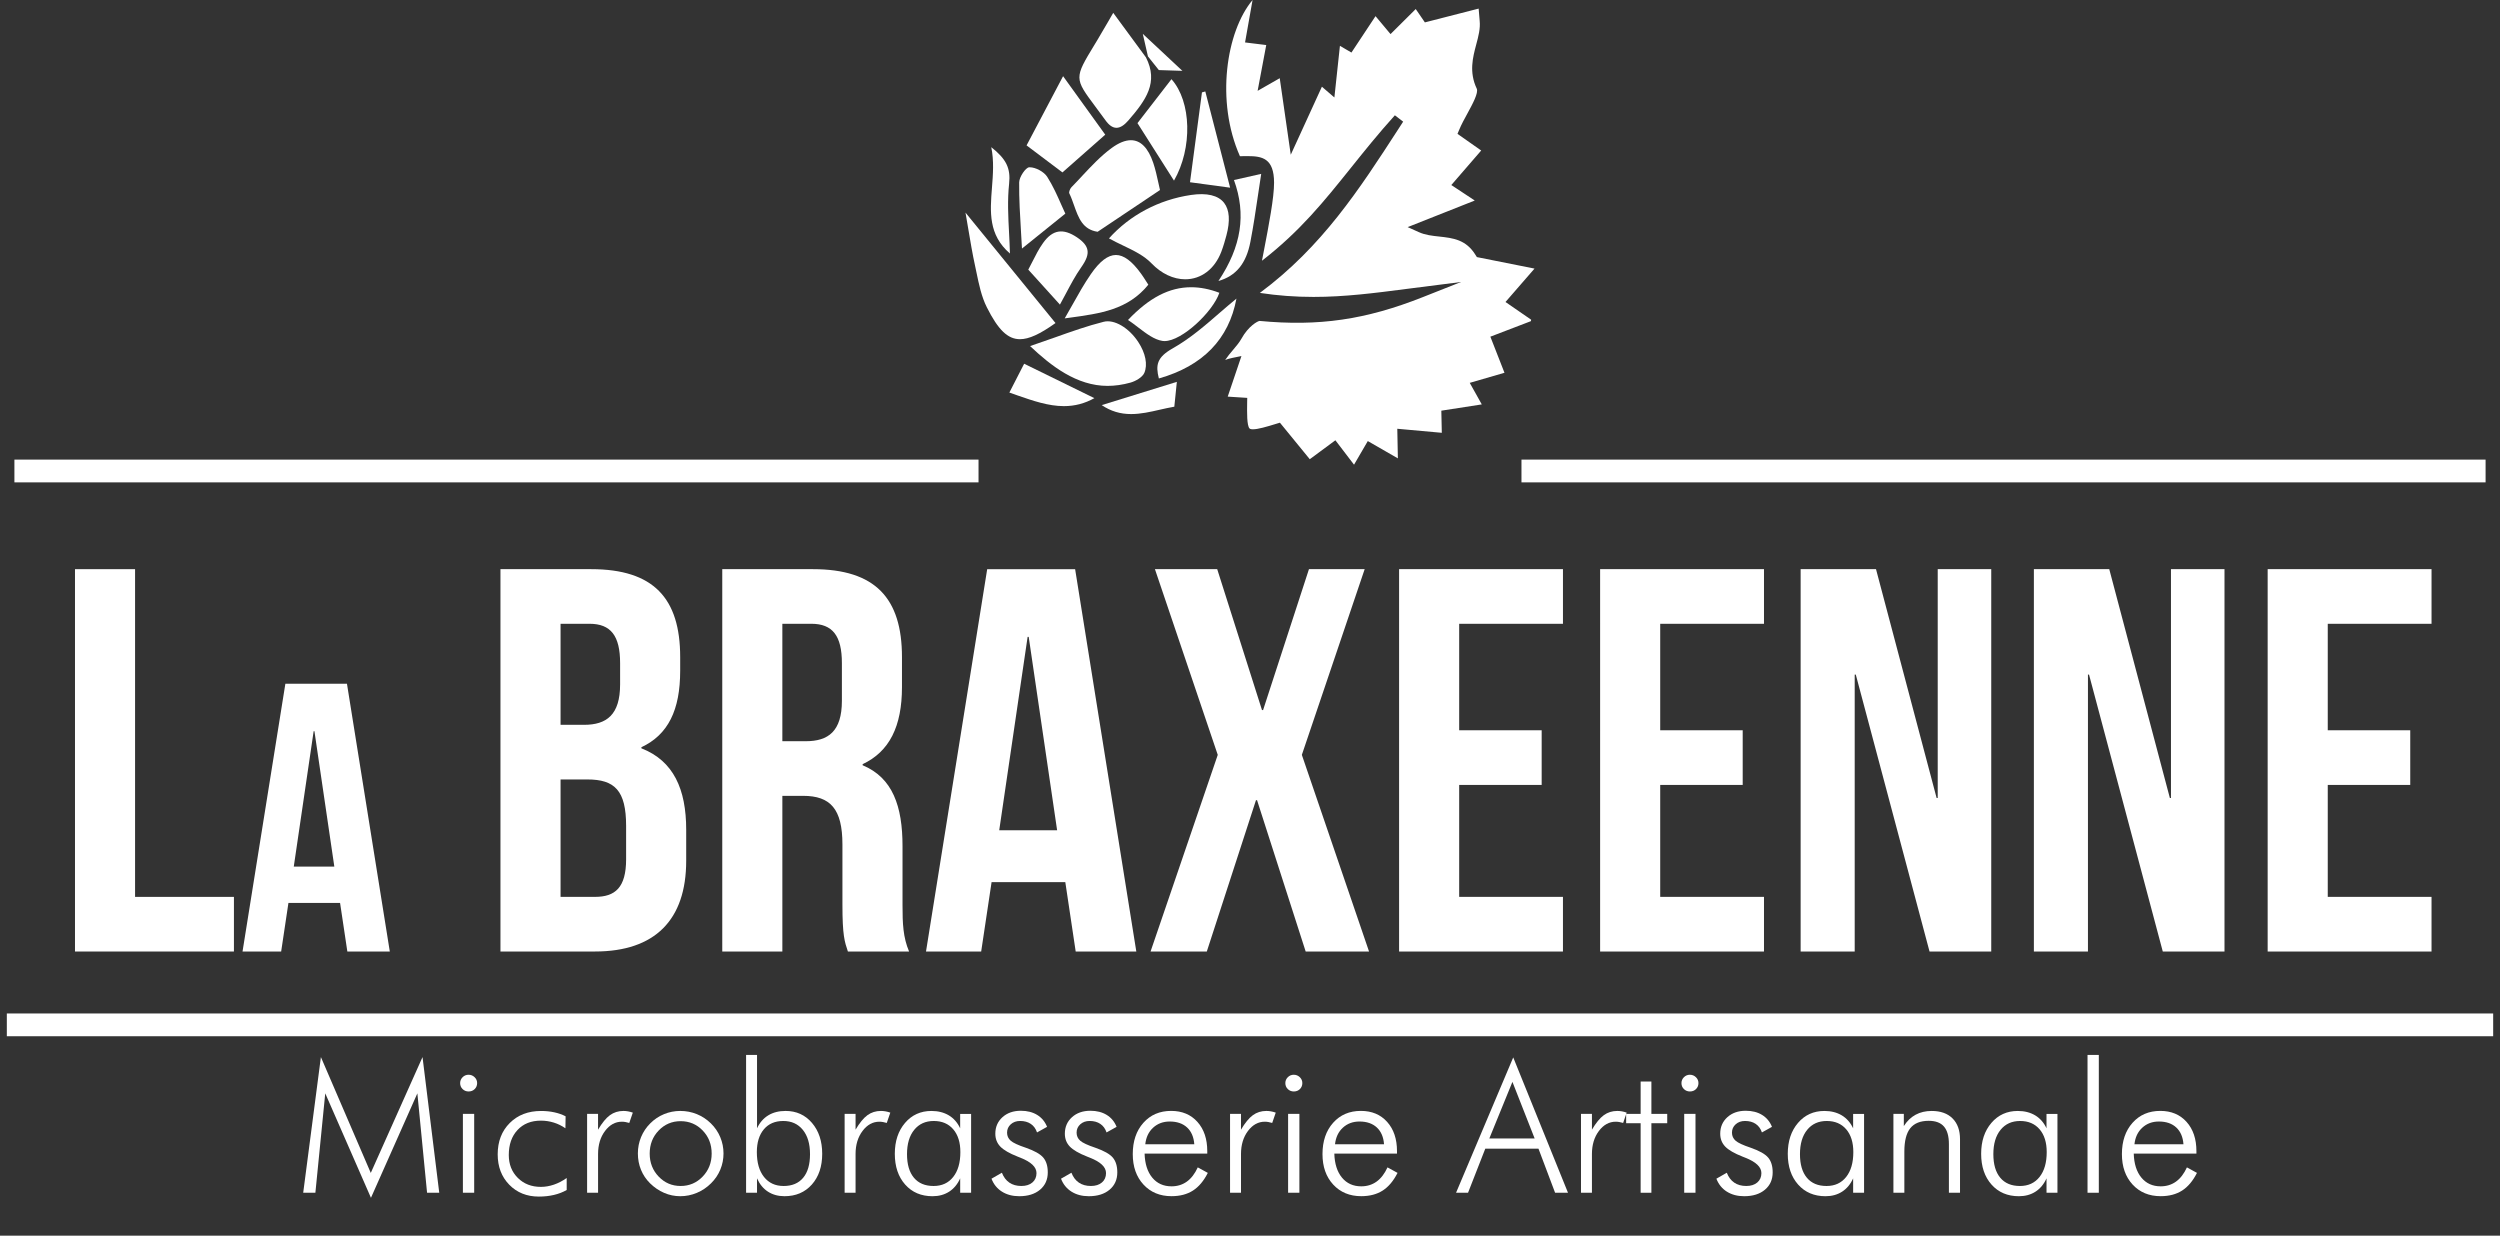 <?xml version="1.0" encoding="UTF-8" standalone="no"?>
<!-- Generator: Adobe Illustrator 16.0.0, SVG Export Plug-In . SVG Version: 6.00 Build 0)  -->

<svg
   xmlns:dc="http://purl.org/dc/elements/1.1/"
   xmlns:cc="http://creativecommons.org/ns#"
   xmlns:rdf="http://www.w3.org/1999/02/22-rdf-syntax-ns#"
   xmlns:svg="http://www.w3.org/2000/svg"
   xmlns="http://www.w3.org/2000/svg"
   xmlns:sodipodi="http://sodipodi.sourceforge.net/DTD/sodipodi-0.dtd"
   xmlns:inkscape="http://www.inkscape.org/namespaces/inkscape"
   version="1.1"
   id="Calque_1"
   x="0px"
   y="0px"
   width="164.75px"
   height="81.432px"
   viewBox="0 0 164.75 81.432"
   enable-background="new 0 0 164.75 81.432"
   xml:space="preserve"
   inkscape:version="0.91 r13725"
   sodipodi:docname="Header (copie).svg"><rect x="0" y="0" width="164.75" height="81.432" fill="#333333" stroke="none"/><defs
     id="defs149" /><sodipodi:namedview
     pagecolor="#ffffff"
     bordercolor="#666666"
     borderopacity="1"
     objecttolerance="10"
     gridtolerance="10"
     guidetolerance="10"
     inkscape:pageopacity="0"
     inkscape:pageshadow="2"
     inkscape:window-width="1366"
     inkscape:window-height="744"
     id="namedview147"
     showgrid="false"
     inkscape:zoom="6.8467375"
     inkscape:cx="82.271359"
     inkscape:cy="39.586919"
     inkscape:window-x="0"
     inkscape:window-y="24"
     inkscape:window-maximized="1"
     inkscape:current-layer="Calque_1" /><g
     id="g3"
     style="fill:#ffffff"><path
       d="M4.942,37.508h3.959v21.597h6.515v3.6H4.942V37.508z"
       id="path5"
       style="fill:#ffffff" /><path
       d="M25.688,62.704H22.89l-0.479-3.201h-3.403l-0.479,3.201h-2.546l2.823-17.645h4.059L25.688,62.704z M19.36,57.108h2.672   l-1.311-8.924h-0.051L19.36,57.108z"
       id="path7"
       style="fill:#ffffff" /><path
       d="M44.824,43.303v0.9c0,2.591-0.792,4.212-2.556,5.039v0.072c2.124,0.827,2.952,2.7,2.952,5.363v2.052   c0,3.887-2.052,5.975-6.012,5.975h-6.228V37.508h5.976C43.061,37.508,44.824,39.416,44.824,43.303z M36.941,41.107v6.659h1.548   c1.476,0,2.376-0.648,2.376-2.664v-1.404c0-1.799-0.612-2.591-2.017-2.591H36.941z M36.941,51.366v7.738h2.268   c1.332,0,2.052-0.611,2.052-2.482v-2.196c0-2.34-0.756-3.06-2.556-3.06H36.941z"
       id="path9"
       style="fill:#ffffff" /><path
       d="M55.876,62.704c-0.216-0.647-0.36-1.043-0.36-3.096v-3.959c0-2.34-0.791-3.203-2.591-3.203h-1.368v10.258h-3.96V37.508   h5.976c4.104,0,5.867,1.908,5.867,5.795v1.979c0,2.592-0.828,4.248-2.592,5.076v0.072c1.98,0.827,2.628,2.699,2.628,5.326v3.889   c0,1.223,0.036,2.123,0.432,3.059H55.876z M51.557,41.107v7.739h1.548c1.476,0,2.376-0.648,2.376-2.664v-2.484   c0-1.799-0.612-2.591-2.017-2.591H51.557z"
       id="path11"
       style="fill:#ffffff" /><path
       d="M74.883,62.704h-3.995l-0.684-4.57h-4.859l-0.685,4.57h-3.636l4.032-25.196h5.795L74.883,62.704z M65.849,54.714h3.815   l-1.872-12.743H67.72L65.849,54.714z"
       id="path13"
       style="fill:#ffffff" /><path
       d="M89.932,37.508l-4.14,12.238l4.428,12.958h-4.176l-3.204-9.971h-0.071l-3.24,9.971h-3.707l4.428-12.958l-4.14-12.238h4.104   l2.951,9.286h0.072l3.023-9.286H89.932z"
       id="path15"
       style="fill:#ffffff" /><path
       d="M96.16,48.126h5.436v3.6H96.16v7.379h6.839v3.6H92.2V37.508h10.799v3.6H96.16V48.126z"
       id="path17"
       style="fill:#ffffff" /><path
       d="M109.408,48.126h5.436v3.6h-5.436v7.379h6.839v3.6h-10.799V37.508h10.799v3.6h-6.839V48.126z"
       id="path19"
       style="fill:#ffffff" /><path
       d="M122.296,44.455h-0.071v18.249h-3.563V37.508h4.967l3.995,15.082h0.072V37.508h3.527v25.196h-4.067L122.296,44.455z"
       id="path21"
       style="fill:#ffffff" /><path
       d="M137.667,44.455h-0.071v18.249h-3.563V37.508h4.967l3.995,15.082h0.072V37.508h3.527v25.196h-4.067L137.667,44.455z"
       id="path23"
       style="fill:#ffffff" /><path
       d="M153.399,48.126h5.436v3.6h-5.436v7.379h6.839v3.6h-10.799V37.508h10.799v3.6h-6.839V48.126z"
       id="path25"
       style="fill:#ffffff" /></g><line
     fill="none"
     stroke="#000000"
     stroke-width="1.5"
     stroke-miterlimit="10"
     x1="0.45"
     y1="67.538"
     x2="164.3"
     y2="67.538"
     id="line27"
     style="stroke:#ffffff" /><g
     id="g29"><rect
       y="69.518"
       fill="none"
       width="164.75"
       height="9.25"
       id="rect31" /><path
       d="M24.446,78.936l-3.012-6.885l-0.65,6.551h-0.803l1.166-8.941l3.287,7.635l3.41-7.635l1.102,8.941h-0.803l-0.639-6.551   L24.446,78.936z"
       id="path33"
       style="fill:#ffffff" /><path
       d="M30.323,71.377c0-0.152,0.055-0.282,0.164-0.39s0.24-0.161,0.393-0.161s0.284,0.054,0.396,0.161s0.167,0.237,0.167,0.39   c0,0.156-0.054,0.287-0.161,0.393s-0.241,0.158-0.401,0.158c-0.156,0-0.288-0.053-0.396-0.158S30.323,71.533,30.323,71.377z    M30.505,78.602v-5.197h0.744v5.197H30.505z"
       id="path35"
       style="fill:#ffffff" /><path
       d="M37.261,74.354c-0.242-0.168-0.5-0.294-0.773-0.378s-0.555-0.126-0.844-0.126c-0.645,0-1.158,0.206-1.541,0.618   s-0.574,0.962-0.574,1.649c0,0.609,0.198,1.111,0.595,1.506s0.903,0.592,1.521,0.592c0.281,0,0.565-0.049,0.853-0.146   s0.569-0.244,0.847-0.439v0.791c-0.254,0.145-0.535,0.253-0.844,0.325s-0.639,0.108-0.99,0.108c-0.793,0-1.443-0.261-1.951-0.782   s-0.762-1.188-0.762-2.001c0-0.848,0.265-1.536,0.794-2.065s1.218-0.794,2.065-0.794c0.313,0,0.606,0.03,0.882,0.091   s0.521,0.147,0.735,0.261L37.261,74.354z"
       id="path37"
       style="fill:#ffffff" /><path
       d="M39.411,74.447c0.266-0.449,0.526-0.768,0.782-0.955s0.554-0.281,0.894-0.281c0.102,0,0.204,0.01,0.308,0.029   s0.206,0.047,0.308,0.082l-0.234,0.68c-0.078-0.023-0.159-0.043-0.243-0.059s-0.165-0.023-0.243-0.023   c-0.434,0-0.804,0.203-1.11,0.609s-0.46,0.912-0.46,1.518v2.555H38.69v-5.197h0.721V74.447z"
       id="path39"
       style="fill:#ffffff" /><path
       d="M44.831,78.83c-0.371,0-0.727-0.073-1.066-0.22s-0.648-0.356-0.926-0.63c-0.262-0.258-0.461-0.555-0.598-0.891   s-0.205-0.695-0.205-1.078c0-0.379,0.07-0.738,0.211-1.078s0.342-0.641,0.604-0.902c0.266-0.266,0.568-0.469,0.908-0.609   s0.697-0.211,1.072-0.211c0.383,0,0.747,0.07,1.093,0.211s0.653,0.344,0.923,0.609s0.476,0.568,0.618,0.908   s0.214,0.697,0.214,1.072s-0.07,0.731-0.211,1.069s-0.344,0.638-0.609,0.899c-0.273,0.273-0.585,0.483-0.935,0.63   S45.21,78.83,44.831,78.83z M44.854,78.156c0.57,0,1.054-0.206,1.45-0.618s0.595-0.917,0.595-1.515   c0-0.605-0.197-1.113-0.592-1.523s-0.879-0.615-1.453-0.615c-0.57,0-1.053,0.205-1.447,0.615s-0.592,0.918-0.592,1.523   c0,0.598,0.197,1.103,0.592,1.515S44.284,78.156,44.854,78.156z"
       id="path41"
       style="fill:#ffffff" /><path
       d="M49.888,78.602h-0.721V69.52h0.721v4.834c0.176-0.375,0.423-0.659,0.741-0.853s0.698-0.29,1.14-0.29   c0.711,0,1.291,0.263,1.74,0.788s0.674,1.204,0.674,2.036c0,0.84-0.228,1.516-0.683,2.027s-1.056,0.768-1.802,0.768   c-0.418,0-0.781-0.1-1.09-0.299s-0.549-0.492-0.721-0.879V78.602z M53.38,76.059c0-0.68-0.158-1.214-0.475-1.603   s-0.746-0.583-1.289-0.583s-0.969,0.183-1.277,0.548s-0.463,0.866-0.463,1.503c0,0.695,0.157,1.241,0.472,1.638   s0.745,0.595,1.292,0.595c0.559,0,0.988-0.181,1.289-0.542S53.38,76.734,53.38,76.059z"
       id="path43"
       style="fill:#ffffff" /><path
       d="M56.38,74.447c0.266-0.449,0.526-0.768,0.782-0.955s0.554-0.281,0.894-0.281c0.102,0,0.204,0.01,0.308,0.029   s0.206,0.047,0.308,0.082l-0.234,0.68c-0.078-0.023-0.159-0.043-0.243-0.059s-0.165-0.023-0.243-0.023   c-0.434,0-0.804,0.203-1.11,0.609s-0.46,0.912-0.46,1.518v2.555h-0.721v-5.197h0.721V74.447z"
       id="path45"
       style="fill:#ffffff" /><path
       d="M63.276,78.602v-0.949c-0.172,0.383-0.413,0.675-0.724,0.876s-0.677,0.302-1.099,0.302c-0.746,0-1.347-0.256-1.802-0.768   s-0.683-1.188-0.683-2.027c0-0.832,0.225-1.511,0.674-2.036s1.029-0.788,1.74-0.788c0.441,0,0.823,0.097,1.146,0.29   s0.571,0.478,0.747,0.853v-0.949h0.721v5.197H63.276z M59.772,76.059c0,0.672,0.151,1.189,0.454,1.553s0.735,0.545,1.298,0.545   c0.547,0,0.978-0.198,1.292-0.595s0.472-0.942,0.472-1.638c0-0.637-0.156-1.138-0.469-1.503s-0.74-0.548-1.283-0.548   s-0.973,0.194-1.289,0.583S59.772,75.379,59.772,76.059z"
       id="path47"
       style="fill:#ffffff" /><path
       d="M65.339,77.676l0.686-0.393c0.113,0.289,0.277,0.507,0.492,0.653s0.479,0.22,0.791,0.22c0.305,0,0.547-0.077,0.727-0.231   s0.27-0.36,0.27-0.618c0-0.398-0.354-0.736-1.061-1.014c-0.074-0.027-0.133-0.051-0.176-0.07c-0.547-0.215-0.93-0.437-1.148-0.665   s-0.328-0.511-0.328-0.847c0-0.441,0.156-0.804,0.469-1.087s0.717-0.425,1.213-0.425c0.422,0,0.781,0.092,1.078,0.275   s0.514,0.445,0.65,0.785l-0.662,0.369c-0.082-0.246-0.219-0.434-0.41-0.563s-0.426-0.193-0.703-0.193   c-0.25,0-0.456,0.073-0.618,0.22s-0.243,0.329-0.243,0.548c0,0.215,0.08,0.393,0.24,0.533s0.492,0.295,0.996,0.463   c0.57,0.199,0.954,0.416,1.151,0.65s0.296,0.559,0.296,0.973c0,0.477-0.17,0.857-0.51,1.143s-0.797,0.428-1.371,0.428   c-0.441,0-0.821-0.101-1.14-0.302S65.479,78.043,65.339,77.676z"
       id="path49"
       style="fill:#ffffff" /><path
       d="M69.921,77.676l0.686-0.393c0.113,0.289,0.277,0.507,0.492,0.653s0.479,0.22,0.791,0.22c0.305,0,0.547-0.077,0.727-0.231   s0.27-0.36,0.27-0.618c0-0.398-0.354-0.736-1.061-1.014c-0.074-0.027-0.133-0.051-0.176-0.07c-0.547-0.215-0.93-0.437-1.148-0.665   s-0.328-0.511-0.328-0.847c0-0.441,0.156-0.804,0.469-1.087s0.717-0.425,1.213-0.425c0.422,0,0.781,0.092,1.078,0.275   s0.514,0.445,0.65,0.785l-0.662,0.369c-0.082-0.246-0.219-0.434-0.41-0.563s-0.426-0.193-0.703-0.193   c-0.25,0-0.456,0.073-0.618,0.22s-0.243,0.329-0.243,0.548c0,0.215,0.08,0.393,0.24,0.533s0.492,0.295,0.996,0.463   c0.57,0.199,0.954,0.416,1.151,0.65s0.296,0.559,0.296,0.973c0,0.477-0.17,0.857-0.51,1.143s-0.797,0.428-1.371,0.428   c-0.441,0-0.821-0.101-1.14-0.302S70.062,78.043,69.921,77.676z"
       id="path51"
       style="fill:#ffffff" /><path
       d="M79.56,76.023h-4.131c0.02,0.672,0.188,1.199,0.504,1.582s0.74,0.574,1.271,0.574c0.383,0,0.719-0.104,1.008-0.311   s0.529-0.52,0.721-0.938l0.662,0.363c-0.266,0.527-0.591,0.915-0.976,1.163s-0.856,0.372-1.415,0.372   c-0.762,0-1.378-0.255-1.849-0.765s-0.706-1.179-0.706-2.007c0-0.852,0.233-1.539,0.7-2.063s1.077-0.785,1.831-0.785   c0.719,0,1.295,0.241,1.729,0.724s0.65,1.126,0.65,1.931V76.023z M78.704,75.408c-0.035-0.477-0.193-0.846-0.475-1.107   s-0.662-0.393-1.143-0.393c-0.438,0-0.804,0.137-1.099,0.41s-0.466,0.637-0.513,1.09H78.704z"
       id="path53"
       style="fill:#ffffff" /><path
       d="M81.78,74.447c0.266-0.449,0.526-0.768,0.782-0.955s0.554-0.281,0.894-0.281c0.102,0,0.204,0.01,0.308,0.029   s0.206,0.047,0.308,0.082l-0.234,0.68c-0.078-0.023-0.159-0.043-0.243-0.059s-0.165-0.023-0.243-0.023   c-0.434,0-0.804,0.203-1.11,0.609s-0.46,0.912-0.46,1.518v2.555H81.06v-5.197h0.721V74.447z"
       id="path55"
       style="fill:#ffffff" /><path
       d="M84.704,71.377c0-0.152,0.055-0.282,0.164-0.39s0.24-0.161,0.393-0.161s0.284,0.054,0.396,0.161s0.167,0.237,0.167,0.39   c0,0.156-0.054,0.287-0.161,0.393s-0.241,0.158-0.401,0.158c-0.156,0-0.288-0.053-0.396-0.158S84.704,71.533,84.704,71.377z    M84.886,78.602v-5.197h0.744v5.197H84.886z"
       id="path57"
       style="fill:#ffffff" /><path
       d="M92.063,76.023h-4.131c0.02,0.672,0.188,1.199,0.504,1.582s0.74,0.574,1.271,0.574c0.383,0,0.719-0.104,1.008-0.311   s0.529-0.52,0.721-0.938l0.662,0.363c-0.266,0.527-0.591,0.915-0.976,1.163s-0.856,0.372-1.415,0.372   c-0.762,0-1.378-0.255-1.849-0.765s-0.706-1.179-0.706-2.007c0-0.852,0.233-1.539,0.7-2.063s1.077-0.785,1.831-0.785   c0.719,0,1.295,0.241,1.729,0.724s0.65,1.126,0.65,1.931V76.023z M91.208,75.408c-0.035-0.477-0.193-0.846-0.475-1.107   s-0.662-0.393-1.143-0.393c-0.438,0-0.804,0.137-1.099,0.41s-0.466,0.637-0.513,1.09H91.208z"
       id="path59"
       style="fill:#ffffff" /><path
       d="M95.954,78.602l3.768-8.918l3.609,8.918h-0.85l-1.096-2.906h-3.504l-1.137,2.906H95.954z M98.146,75.027h2.988   l-1.465-3.732L98.146,75.027z"
       id="path61"
       style="fill:#ffffff" /><path
       d="M104.907,74.447c0.266-0.449,0.526-0.768,0.782-0.955s0.554-0.281,0.894-0.281c0.102,0,0.204,0.01,0.308,0.029   s0.206,0.047,0.308,0.082l-0.234,0.68c-0.078-0.023-0.159-0.043-0.243-0.059s-0.165-0.023-0.243-0.023   c-0.434,0-0.804,0.203-1.11,0.609s-0.46,0.912-0.46,1.518v2.555h-0.721v-5.197h0.721V74.447z"
       id="path63"
       style="fill:#ffffff" /><path
       d="M108.118,74.02h-0.955v-0.615h0.955v-2.133h0.709v2.133h1.043v0.615h-1.043v4.582h-0.709V74.02z"
       id="path65"
       style="fill:#ffffff" /><path
       d="M110.808,71.377c0-0.152,0.055-0.282,0.164-0.39s0.24-0.161,0.393-0.161s0.284,0.054,0.396,0.161s0.167,0.237,0.167,0.39   c0,0.156-0.054,0.287-0.161,0.393s-0.241,0.158-0.401,0.158c-0.156,0-0.288-0.053-0.396-0.158S110.808,71.533,110.808,71.377z    M110.989,78.602v-5.197h0.744v5.197H110.989z"
       id="path67"
       style="fill:#ffffff" /><path
       d="M113.11,77.676l0.686-0.393c0.113,0.289,0.277,0.507,0.492,0.653s0.479,0.22,0.791,0.22c0.305,0,0.547-0.077,0.727-0.231   s0.27-0.36,0.27-0.618c0-0.398-0.354-0.736-1.061-1.014c-0.074-0.027-0.133-0.051-0.176-0.07c-0.547-0.215-0.93-0.437-1.148-0.665   s-0.328-0.511-0.328-0.847c0-0.441,0.156-0.804,0.469-1.087s0.717-0.425,1.213-0.425c0.422,0,0.781,0.092,1.078,0.275   s0.514,0.445,0.65,0.785l-0.662,0.369c-0.082-0.246-0.219-0.434-0.41-0.563s-0.426-0.193-0.703-0.193   c-0.25,0-0.456,0.073-0.618,0.22s-0.243,0.329-0.243,0.548c0,0.215,0.08,0.393,0.24,0.533s0.492,0.295,0.996,0.463   c0.57,0.199,0.954,0.416,1.151,0.65s0.296,0.559,0.296,0.973c0,0.477-0.17,0.857-0.51,1.143s-0.797,0.428-1.371,0.428   c-0.441,0-0.821-0.101-1.14-0.302S113.251,78.043,113.11,77.676z"
       id="path69"
       style="fill:#ffffff" /><path
       d="M122.122,78.602v-0.949c-0.172,0.383-0.413,0.675-0.724,0.876s-0.677,0.302-1.099,0.302c-0.746,0-1.347-0.256-1.802-0.768   s-0.683-1.188-0.683-2.027c0-0.832,0.225-1.511,0.674-2.036s1.029-0.788,1.74-0.788c0.441,0,0.823,0.097,1.146,0.29   s0.571,0.478,0.747,0.853v-0.949h0.721v5.197H122.122z M118.618,76.059c0,0.672,0.151,1.189,0.454,1.553s0.735,0.545,1.298,0.545   c0.547,0,0.978-0.198,1.292-0.595s0.472-0.942,0.472-1.638c0-0.637-0.156-1.138-0.469-1.503s-0.74-0.548-1.283-0.548   s-0.973,0.194-1.289,0.583S118.618,75.379,118.618,76.059z"
       id="path71"
       style="fill:#ffffff" /><path
       d="M124.776,78.602v-5.197h0.686v0.803c0.211-0.332,0.47-0.581,0.776-0.747s0.659-0.249,1.058-0.249   c0.59,0,1.049,0.164,1.377,0.492s0.492,0.785,0.492,1.371v3.527h-0.732v-3.205c0-0.52-0.108-0.905-0.325-1.157   s-0.552-0.378-1.005-0.378c-0.551,0-0.956,0.163-1.216,0.489s-0.39,0.839-0.39,1.538v2.713H124.776z"
       id="path73"
       style="fill:#ffffff" /><path
       d="M134.866,78.602v-0.949c-0.172,0.383-0.413,0.675-0.724,0.876s-0.677,0.302-1.099,0.302c-0.746,0-1.347-0.256-1.802-0.768   s-0.683-1.188-0.683-2.027c0-0.832,0.225-1.511,0.674-2.036s1.029-0.788,1.74-0.788c0.441,0,0.823,0.097,1.146,0.29   s0.571,0.478,0.747,0.853v-0.949h0.721v5.197H134.866z M131.362,76.059c0,0.672,0.151,1.189,0.454,1.553s0.735,0.545,1.298,0.545   c0.547,0,0.978-0.198,1.292-0.595s0.472-0.942,0.472-1.638c0-0.637-0.156-1.138-0.469-1.503s-0.74-0.548-1.283-0.548   s-0.973,0.194-1.289,0.583S131.362,75.379,131.362,76.059z"
       id="path75"
       style="fill:#ffffff" /><path
       d="M138.312,78.602h-0.744V69.52h0.744V78.602z"
       id="path77"
       style="fill:#ffffff" /><path
       d="M144.745,76.023h-4.131c0.02,0.672,0.188,1.199,0.504,1.582s0.74,0.574,1.271,0.574c0.383,0,0.719-0.104,1.008-0.311   s0.529-0.52,0.721-0.938l0.662,0.363c-0.266,0.527-0.591,0.915-0.976,1.163s-0.856,0.372-1.415,0.372   c-0.762,0-1.378-0.255-1.849-0.765s-0.706-1.179-0.706-2.007c0-0.852,0.233-1.539,0.7-2.063s1.077-0.785,1.831-0.785   c0.719,0,1.295,0.241,1.729,0.724s0.65,1.126,0.65,1.931V76.023z M143.89,75.408c-0.035-0.477-0.193-0.846-0.475-1.107   s-0.662-0.393-1.143-0.393c-0.438,0-0.804,0.137-1.099,0.41s-0.466,0.637-0.513,1.09H143.89z"
       id="path79"
       style="fill:#ffffff" /></g><g
     id="g81"
     style="fill:#ffffff"><path
       fill="#010202"
       d="M100.887,21.164l0.015-0.096l-1.69-1.166l1.913-2.202l-3.798-0.757l-0.082-0.129   c-0.625-1.028-1.486-1.124-2.396-1.225c-0.457-0.048-0.931-0.101-1.341-0.288l-0.743-0.334l4.422-1.752l-1.545-1.021l1.969-2.275   l-1.562-1.097l0.106-0.255c0.152-0.367,0.36-0.747,0.56-1.111c0.326-0.598,0.729-1.34,0.603-1.613   c-0.518-1.097-0.259-2.064-0.033-2.915c0.145-0.536,0.277-1.044,0.226-1.552c-0.019-0.203-0.036-0.411-0.056-0.672l-0.011-0.137   l-3.544,0.909l-0.602-0.88l-1.662,1.651l-0.988-1.182l-1.588,2.399L88.301,3.02l-0.365,3.403l-0.823-0.709l-2.052,4.482   l-0.727-5.043l-1.457,0.833l0.568-3.018l-1.396-0.172L82.544,0c-1.74,2.078-2.441,6.671-0.833,10.293l0.502-0.005   c0.955,0,1.748,0.133,1.748,1.755c0.002,0.98-0.338,2.748-0.666,4.456c-0.045,0.23-0.088,0.458-0.132,0.684   c2.524-1.957,4.087-3.909,5.877-6.141c0.881-1.099,1.792-2.236,2.882-3.444l0.546,0.419l-0.324,0.5   c-2.574,3.975-5.016,7.74-9.119,10.786c1.168,0.178,2.332,0.264,3.536,0.264c2.068,0,4.034-0.255,6.112-0.525l3.613-0.46   l-2.545,1.007c-3.749,1.482-6.833,1.93-10.732,1.56c-0.115,0.006-0.732,0.322-1.207,1.185c-0.129,0.232-0.331,0.473-0.547,0.728   c-0.177,0.208-0.365,0.433-0.516,0.66c0.129-0.049,0.262-0.093,0.485-0.139l0.587-0.12l-0.904,2.674l1.286,0.083l-0.006,0.328   c-0.009,0.633-0.023,1.5,0.158,1.689c0.013,0.012,0.057,0.054,0.222,0.054c0.329,0,0.901-0.165,1.559-0.37l0.221-0.066l1.967,2.407   l1.688-1.248l1.229,1.609l0.907-1.557l1.982,1.14l-0.038-1.951l2.933,0.266l-0.031-1.458l2.666-0.413l-0.794-1.42l2.289-0.665   l-0.93-2.378L100.887,21.164z"
       id="path83"
       style="fill:#ffffff" /><path
       fill="#010202"
       d="M73.08,15.71c0.304,0.169,0.616,0.318,0.917,0.463c0.718,0.345,1.396,0.669,1.891,1.185   c0.647,0.673,1.436,1.047,2.218,1.047c1.054,0,1.94-0.674,2.375-1.805c0.143-0.374,0.253-0.761,0.34-1.089   c0.256-0.957,0.204-1.677-0.149-2.137c-0.387-0.501-1.14-0.681-2.19-0.525C76.371,13.161,74.457,14.175,73.08,15.71z"
       id="path85"
       style="fill:#ffffff" /><path
       fill="#010202"
       d="M74.527,9.24c-0.375,0-0.799,0.171-1.266,0.512c-0.713,0.521-1.342,1.195-1.95,1.844   c-0.226,0.245-0.462,0.498-0.7,0.739c-0.099,0.101-0.182,0.328-0.146,0.403c0.123,0.252,0.22,0.525,0.314,0.793   c0.291,0.821,0.565,1.598,1.555,1.743l4.109-2.751c-0.036-0.157-0.074-0.322-0.11-0.493c-0.093-0.427-0.191-0.87-0.335-1.3   C75.662,9.74,75.164,9.24,74.527,9.24z"
       id="path87"
       style="fill:#ffffff" /><path
       fill="#010202"
       d="M72.72,21.209c-1.063,0.269-2.083,0.629-3.261,1.049c-0.503,0.177-1.022,0.361-1.577,0.548   c1.384,1.309,3.072,2.624,5.107,2.624c0.486,0,0.996-0.073,1.506-0.215c0.352-0.098,0.791-0.355,0.916-0.641   c0.232-0.54,0.084-1.3-0.4-2.036C74.394,21.598,73.421,21.02,72.72,21.209z"
       id="path89"
       style="fill:#ffffff" /><path
       fill="#010202"
       d="M72.307,2.654L72.13,2.945c-1.339,2.208-1.339,2.208,0.056,4.082c0.194,0.259,0.411,0.555,0.66,0.895   c0.473,0.661,0.947,0.668,1.511,0.018c1.171-1.351,2-2.513,1.16-4.16l-2.155-2.933c-0.128,0.221-0.247,0.423-0.356,0.615   C72.753,1.9,72.534,2.278,72.307,2.654z"
       id="path91"
       style="fill:#ffffff" /><path
       fill="#010202"
       d="M69.242,20.902c-1.835-2.249-3.67-4.5-5.616-6.89c0.062,0.354,0.119,0.692,0.173,1.015   c0.155,0.919,0.287,1.71,0.461,2.505c0.031,0.144,0.061,0.284,0.09,0.428c0.162,0.782,0.33,1.593,0.681,2.289   c0.751,1.495,1.383,2.104,2.184,2.104c0.589,0,1.313-0.328,2.342-1.064L69.242,20.902z"
       id="path93"
       style="fill:#ffffff" /><path
       fill="#010202"
       d="M67.651,9.582l2.364,1.78l0.126-0.111c0.931-0.821,1.823-1.607,2.695-2.376   c-0.73-1.015-1.485-2.063-2.345-3.253l-0.433-0.602L67.651,9.582z"
       id="path95"
       style="fill:#ffffff" /><path
       fill="#010202"
       d="M74.335,21.086c0.231,0.152,0.458,0.325,0.675,0.493c0.537,0.409,1.041,0.797,1.593,0.888   c0.045,0.007,0.091,0.01,0.14,0.01c1.159,0,3.197-1.945,3.613-3.182c-0.638-0.244-1.264-0.366-1.856-0.366   C77.06,18.929,75.736,19.615,74.335,21.086z"
       id="path97"
       style="fill:#ffffff" /><path
       fill="#010202"
       d="M77.366,11.903c1.231-2.142,1.154-5.21-0.167-6.685l-2.24,2.896L77.366,11.903z"
       id="path99"
       style="fill:#ffffff" /><path
       fill="#010202"
       d="M73.538,16.804c-0.526,0-1.068,0.415-1.656,1.269c-0.432,0.627-0.81,1.296-1.206,2.007   c-0.165,0.292-0.334,0.592-0.512,0.901l0.295-0.04c2.078-0.283,3.873-0.528,5.216-2.18c-0.051-0.079-0.099-0.153-0.146-0.226   c-0.11-0.173-0.212-0.334-0.324-0.488C74.603,17.212,74.061,16.804,73.538,16.804z"
       id="path101"
       style="fill:#ffffff" /><path
       fill="#010202"
       d="M70.978,15.644c-0.922-0.62-1.61-0.512-2.236,0.364c-0.284,0.394-0.503,0.833-0.718,1.258   c-0.087,0.174-0.172,0.341-0.261,0.503l0.61,0.673c0.498,0.549,0.979,1.08,1.476,1.632c0.136-0.245,0.264-0.489,0.392-0.727   c0.322-0.607,0.625-1.181,1.002-1.718c0.352-0.5,0.478-0.845,0.419-1.153C71.61,16.189,71.392,15.924,70.978,15.644z"
       id="path103"
       style="fill:#ffffff" /><path
       fill="#010202"
       d="M67.861,11.024c-0.015,0-0.028,0-0.046,0.002c-0.213,0.013-0.646,0.621-0.652,0.996   c-0.009,1.084,0.057,2.193,0.122,3.264c0.021,0.365,0.045,0.729,0.063,1.094l2.857-2.302c-0.087-0.186-0.173-0.382-0.268-0.592   c-0.256-0.583-0.548-1.242-0.929-1.839C68.798,11.322,68.253,11.024,67.861,11.024z"
       id="path105"
       style="fill:#ffffff" /><path
       fill="#010202"
       d="M79.43,6.027l-0.221,0.061l-0.788,5.922l0.268,0.036c0.639,0.088,1.352,0.184,2.376,0.322L79.43,6.027z"
       id="path107"
       style="fill:#ffffff" /><path
       fill="#010202"
       d="M76.369,24.941c2.896-0.821,4.614-2.59,5.113-5.264c-0.355,0.291-0.705,0.594-1.074,0.911   c-0.976,0.85-1.988,1.727-3.131,2.372C76.237,23.548,76.146,24.054,76.369,24.941z"
       id="path109"
       style="fill:#ffffff" /><path
       fill="#010202"
       d="M67.071,26.064c0.994,0.345,2.017,0.7,3.039,0.7c0.716,0,1.373-0.172,2.009-0.526   c-1.612-0.789-3.146-1.54-4.628-2.268c-0.283,0.553-0.618,1.205-0.974,1.899C66.701,25.933,66.886,25.999,67.071,26.064z"
       id="path111"
       style="fill:#ffffff" /><path
       fill="#010202"
       d="M82.4,15.941c0.199-1.029,0.35-2.051,0.51-3.132c0.065-0.445,0.133-0.895,0.203-1.351l-1.795,0.406   c0.82,2.257,0.495,4.378-1.024,6.654C81.457,18.186,82.129,17.361,82.4,15.941z"
       id="path113"
       style="fill:#ffffff" /><path
       fill="#010202"
       d="M66.499,15.389c-0.06-1.134-0.114-2.204,0.001-3.278c0.11-1.016-0.177-1.622-1.175-2.412   c0.184,0.895,0.114,1.798,0.045,2.674c-0.125,1.593-0.244,3.101,1.185,4.335C66.543,16.265,66.521,15.821,66.499,15.389z"
       id="path115"
       style="fill:#ffffff" /><path
       fill="#010202"
       d="M76.417,27.003c0.316-0.072,0.645-0.145,0.971-0.202c0.057-0.576,0.112-1.109,0.166-1.637   c-1.637,0.506-3.235,1.004-4.951,1.533c0.598,0.401,1.216,0.59,1.939,0.59C75.173,27.287,75.805,27.145,76.417,27.003z"
       id="path117"
       style="fill:#ffffff" /><path
       fill="#010202"
       d="M76.367,4.618l1.553,0.051L75.31,2.231c0.142,0.622,0.242,1.056,0.339,1.485   C75.937,4.075,76.216,4.427,76.367,4.618z"
       id="path119"
       style="fill:#ffffff" /></g><g
     id="g121"
     style="fill:#ffffff"><g
       id="g123"
       style="fill:#ffffff"><g
         id="g125"
         style="fill:#ffffff"><line
           fill="none"
           stroke="#010202"
           stroke-width="1.5"
           stroke-miterlimit="10"
           x1="64.485"
           y1="31.038"
           x2="0.95"
           y2="31.038"
           id="line127"
           style="fill:#ffffff;stroke:#ffffff" /></g></g><g
       id="g129"
       style="fill:#ffffff"><g
         id="g131"
         style="fill:#ffffff"><line
           fill="none"
           stroke="#010202"
           stroke-width="1.5"
           stroke-miterlimit="10"
           x1="100.265"
           y1="31.038"
           x2="163.8"
           y2="31.038"
           id="line133"
           style="fill:#ffffff;stroke:#ffffff" /></g></g></g><g
     id="g135" /><g
     id="g137" /><g
     id="g139" /><g
     id="g141" /><g
     id="g143" /><g
     id="g145" /></svg>